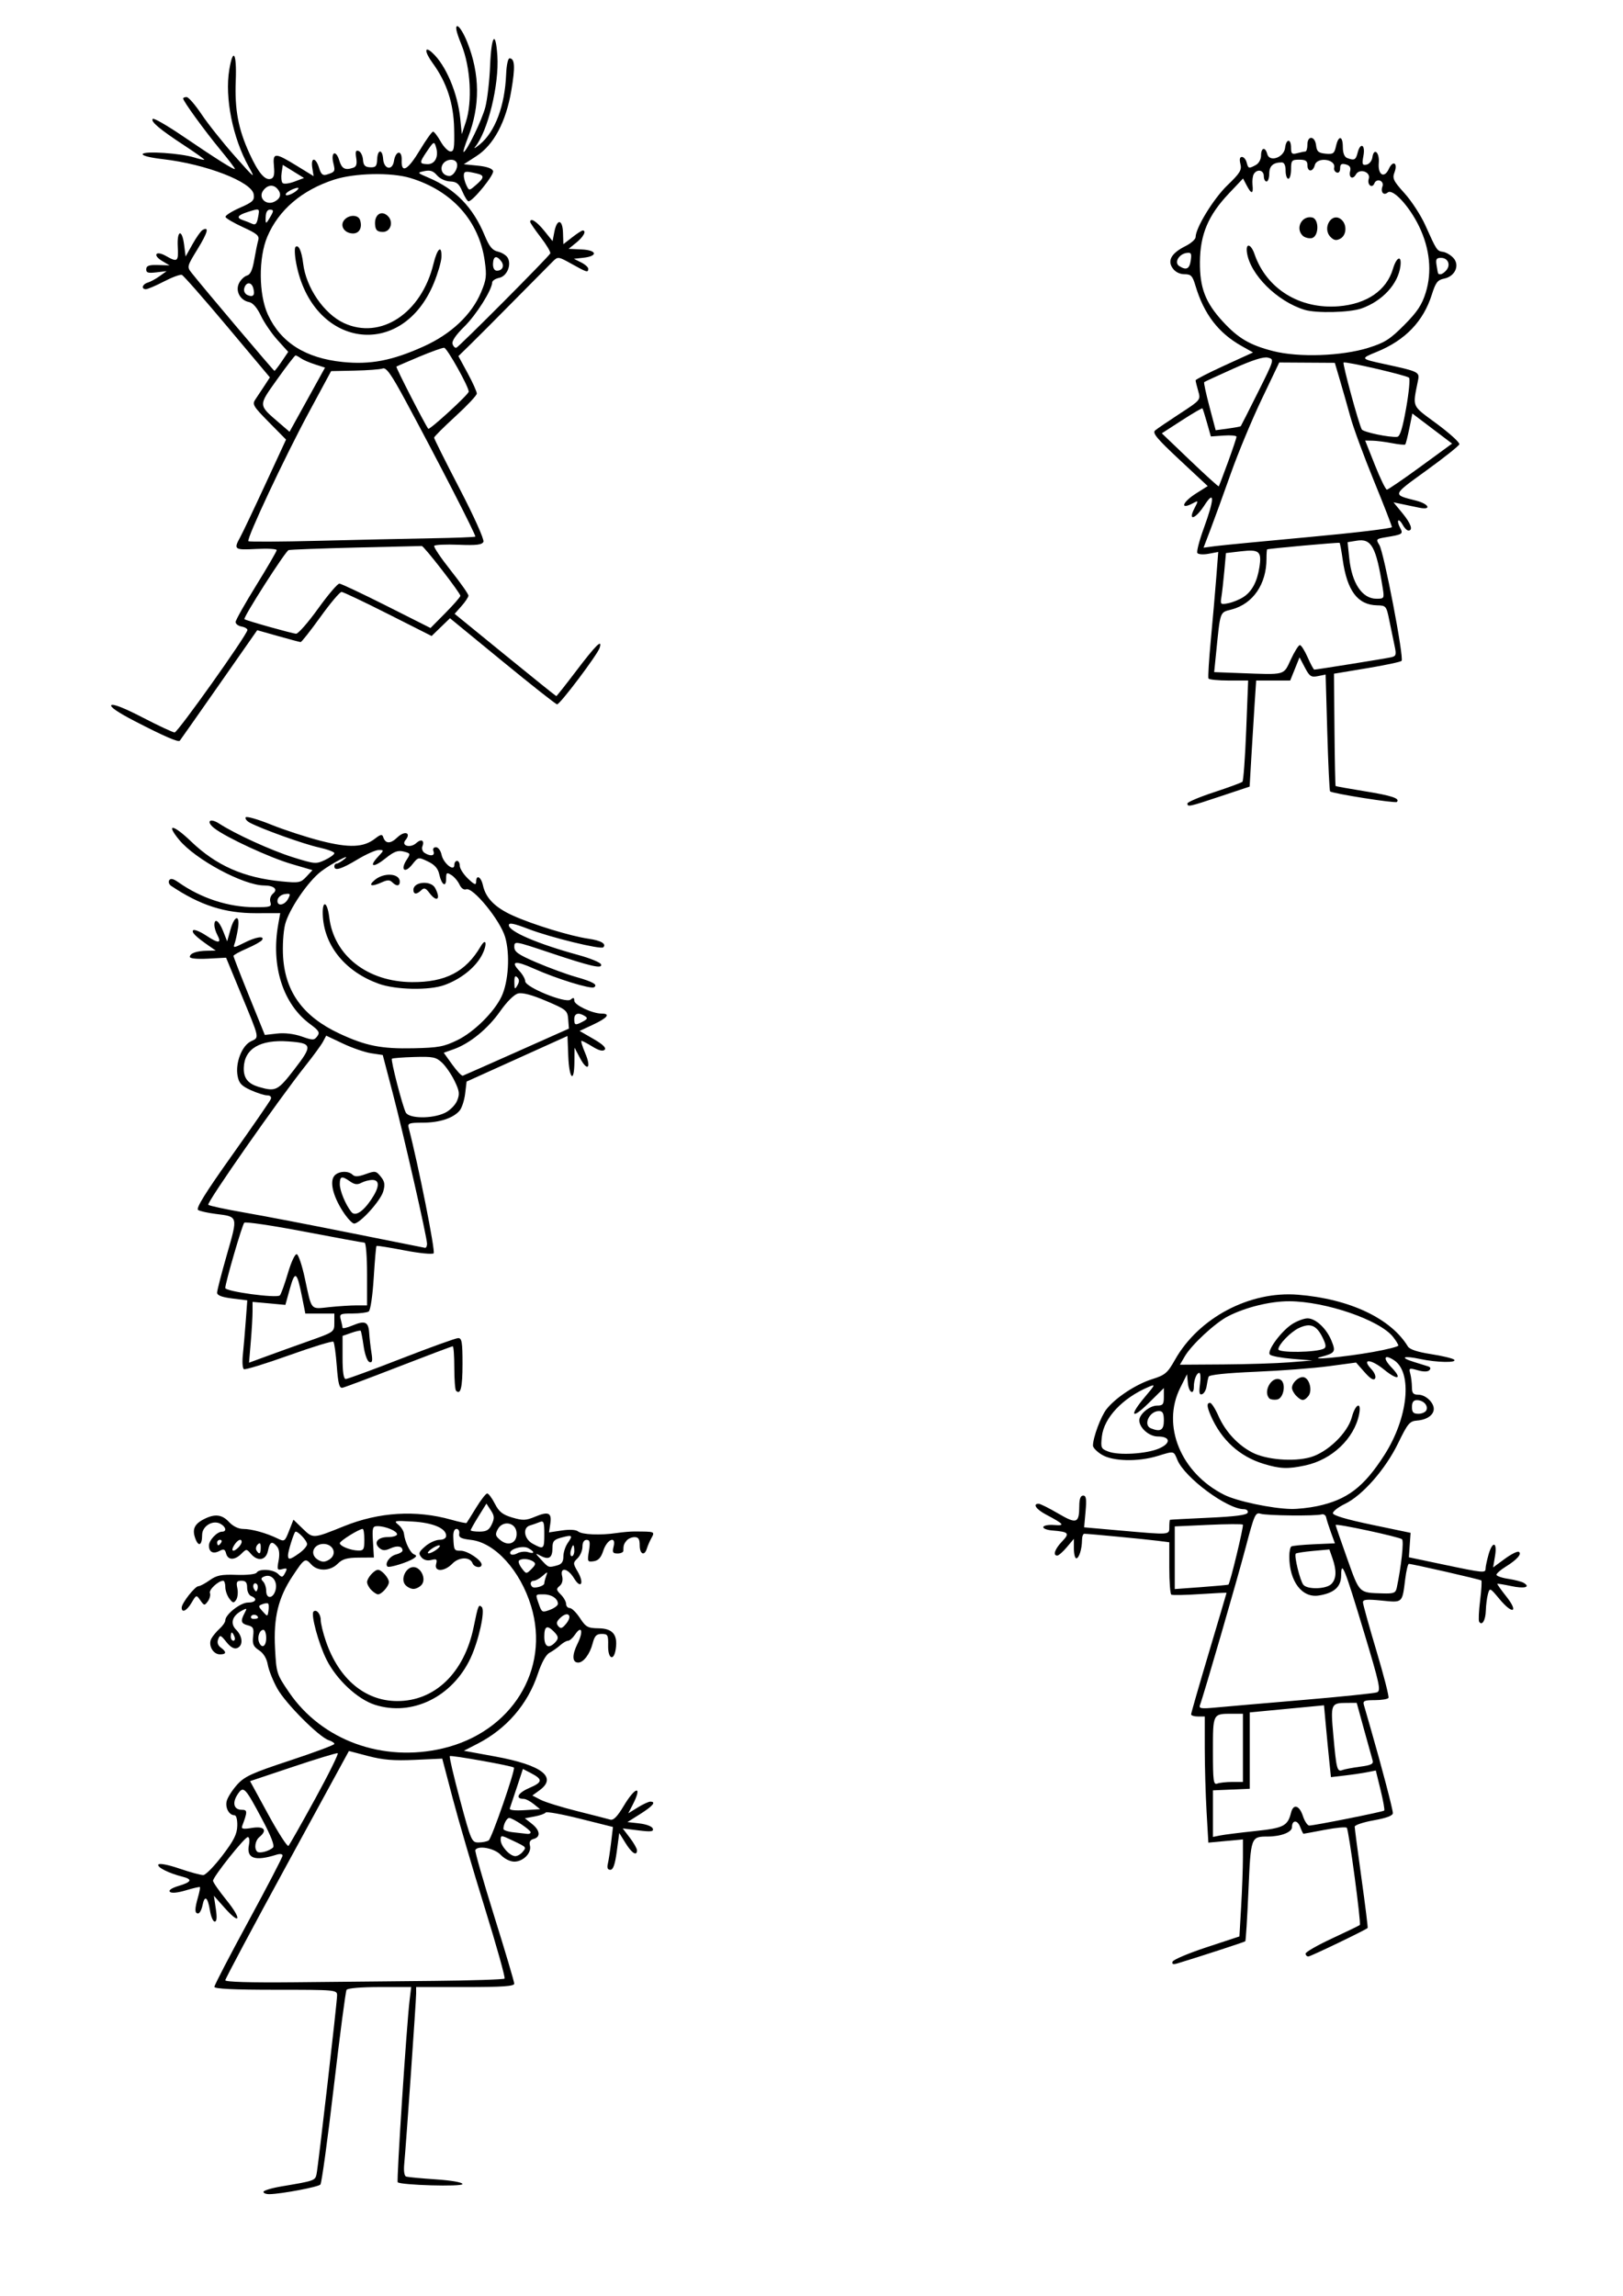 <?xml version="1.0" encoding="UTF-8" standalone="no"?>
<!-- Created with Inkscape (http://www.inkscape.org/) -->

<svg
   width="210mm"
   height="297mm"
   viewBox="0 0 210 297"
   version="1.1"
   id="svg5"
   sodipodi:docname="children.svg"
   inkscape:version="1.1.1 (c3084ef, 2021-09-22)"
   xmlns:inkscape="http://www.inkscape.org/namespaces/inkscape"
   xmlns:sodipodi="http://sodipodi.sourceforge.net/DTD/sodipodi-0.dtd"
   xmlns="http://www.w3.org/2000/svg"
   xmlns:svg="http://www.w3.org/2000/svg">
  <sodipodi:namedview
     id="namedview7"
     pagecolor="#505050"
     bordercolor="#eeeeee"
     borderopacity="1"
     inkscape:pageshadow="0"
     inkscape:pageopacity="0"
     inkscape:pagecheckerboard="0"
     inkscape:document-units="mm"
     showgrid="false"
     inkscape:zoom="0.47123162"
     inkscape:cx="531.58572"
     inkscape:cy="615.40862"
     inkscape:window-width="1512"
     inkscape:window-height="840"
     inkscape:window-x="0"
     inkscape:window-y="38"
     inkscape:window-maximized="1"
     inkscape:current-layer="layer1" />
  <defs
     id="defs2" />
  <g
     inkscape:label="Layer 1"
     inkscape:groupmode="layer"
     id="layer1">
    <path
       style="fill:#000000;stroke-width:0.5;stroke-miterlimit:4;stroke-dasharray:none"
       d="m 151.721,253.771 c 0.085,-0.254 2.065,-1.092 4.401,-1.862 l 4.247,-1.4 0.225,-3.908 c 0.124,-2.149 0.226,-4.973 0.227,-6.276 l 0.002,-2.368 -2.237,0.209 -2.237,0.209 -0.231,-4.014 c -0.127,-2.208 -0.232,-5.88 -0.233,-8.16 l -0.002,-4.145 h -0.882 c -0.485,0 -0.882,-0.126 -0.882,-0.279 0,-0.153 1.032,-3.74 2.293,-7.971 1.261,-4.231 2.293,-7.718 2.293,-7.75 0,-0.032 -1.548,0.044 -3.44,0.169 -1.892,0.125 -3.559,0.157 -3.704,0.07 -0.146,-0.086 -0.265,-1.646 -0.265,-3.466 v -3.309 l -1.499,-0.194 c -1.521,-0.196 -8.963,-0.908 -9.498,-0.908 -0.16,0 -0.294,0.357 -0.296,0.794 -0.007,1.168 -0.385,2.381 -0.742,2.381 -0.171,0 -0.312,-0.568 -0.312,-1.262 v -1.262 l -0.913,1.085 c -0.502,0.597 -1.058,1.085 -1.235,1.085 -0.606,0 -0.321,-0.844 0.617,-1.822 1.036,-1.081 0.885,-1.248 -1.291,-1.427 -0.679,-0.056 -1.189,-0.261 -1.134,-0.455 0.056,-0.194 0.691,-0.306 1.411,-0.248 1.46,0.116 1.272,-0.122 -1.071,-1.36 -1.263,-0.668 -1.753,-1.39 -0.941,-1.39 0.21,0 1.346,0.565 2.524,1.256 2.398,1.405 2.724,1.287 2.733,-0.991 0.004,-0.899 0.164,-1.323 0.501,-1.323 0.39,0 0.456,0.437 0.31,2.053 l -0.186,2.053 4.718,0.417 c 6.469,0.572 6.305,0.584 6.305,-0.466 0,-0.485 0.04,-0.901 0.088,-0.925 0.049,-0.024 2.298,-0.143 4.999,-0.265 3.451,-0.156 4.954,-0.353 5.056,-0.663 0.081,-0.245 -0.142,-0.443 -0.501,-0.444 -2.161,-0.011 -7.642,-4.071 -8.592,-6.364 -0.501,-1.209 -0.374,-1.185 -2.606,-0.508 -2.518,0.764 -5.765,0.684 -7.176,-0.176 -0.631,-0.384 -1.147,-0.914 -1.147,-1.177 0,-1.037 1.019,-3.781 1.749,-4.709 1.172,-1.49 3.811,-3.227 5.905,-3.887 1.688,-0.532 1.987,-0.786 2.961,-2.512 3.064,-5.429 9.659,-8.918 15.907,-8.414 6.665,0.537 12.018,3.056 14.224,6.694 0.233,0.384 1.252,0.721 2.999,0.992 1.455,0.226 2.797,0.547 2.981,0.713 0.476,0.431 -2.241,0.379 -4.399,-0.084 -2.16,-0.463 -2.71,-0.206 -0.81,0.379 0.741,0.228 1.572,0.487 1.847,0.576 0.319,0.103 0.377,0.284 0.162,0.499 -0.214,0.214 -0.765,0.215 -1.508,0.002 -1.101,-0.316 -1.157,-0.289 -0.961,0.444 0.115,0.429 0.211,1.216 0.214,1.75 0.004,0.781 0.166,0.97 0.832,0.97 0.918,0 1.995,0.992 1.995,1.837 0,0.785 -0.884,1.407 -2.14,1.505 -0.986,0.078 -1.217,0.352 -2.478,2.944 -1.635,3.36 -4.59,6.732 -6.863,7.833 -0.864,0.418 -1.571,0.962 -1.571,1.207 0,0.29 1.759,0.814 5.027,1.496 l 5.027,1.05 -0.111,1.581 -0.111,1.581 4.52,0.95 c 5.161,1.084 5.402,1.107 5.404,0.506 0.001,-0.243 0.167,-1.036 0.369,-1.764 0.511,-1.841 1.17,-1.726 0.853,0.149 l -0.249,1.472 1.506,-1.107 c 0.828,-0.609 1.648,-1.019 1.822,-0.911 0.427,0.264 -0.244,1.023 -1.697,1.921 -0.657,0.406 -1.195,0.875 -1.195,1.041 0,0.166 0.688,0.406 1.529,0.532 0.841,0.126 1.749,0.365 2.018,0.532 0.904,0.558 0.045,0.764 -1.666,0.399 -0.933,-0.199 -1.73,-0.328 -1.771,-0.287 -0.041,0.041 0.484,0.78 1.166,1.643 1.64,2.072 0.822,2.385 -0.879,0.337 -1.235,-1.487 -1.266,-1.501 -1.5,-0.664 -0.131,0.469 -0.254,1.44 -0.274,2.156 -0.034,1.251 -0.501,2.017 -0.868,1.424 -0.097,-0.156 -0.039,-1.387 0.128,-2.734 0.167,-1.347 0.237,-2.517 0.156,-2.598 -0.131,-0.131 -8.81,-2.116 -9.376,-2.144 -0.123,-0.006 -0.336,0.887 -0.473,1.984 -0.39,3.121 -0.299,3.039 -3.057,2.762 -1.92,-0.193 -2.418,-0.144 -2.409,0.234 0.006,0.262 0.791,3.085 1.745,6.273 0.954,3.188 1.655,5.926 1.556,6.085 -0.098,0.159 -0.895,0.289 -1.769,0.289 -1.347,0 -1.563,0.095 -1.413,0.617 0.098,0.34 0.498,1.729 0.889,3.087 1.411,4.896 2.862,10.429 2.862,10.91 0,0.331 -0.806,0.635 -2.469,0.933 -1.358,0.243 -2.469,0.614 -2.469,0.826 1.3e-4,0.211 0.397,3.229 0.882,6.705 0.485,3.476 0.842,6.355 0.793,6.398 -0.348,0.304 -7.382,3.686 -7.667,3.686 -0.198,0 -0.359,-0.168 -0.359,-0.373 0,-0.205 1.548,-1.092 3.44,-1.97 1.892,-0.878 3.5,-1.657 3.574,-1.731 0.193,-0.193 -1.427,-12.281 -1.685,-12.573 -0.118,-0.133 -1.405,-0.015 -2.86,0.264 -1.455,0.279 -2.689,0.507 -2.743,0.507 -0.053,2.3e-4 -0.251,-0.406 -0.44,-0.903 -0.35,-0.92 -1.05,-0.887 -1.05,0.051 0,0.652 -1.418,1.204 -3.11,1.211 -2.222,0.009 -2.216,-0.007 -2.524,7.019 -0.154,3.529 -0.339,6.469 -0.41,6.535 -0.109,0.1 -5.984,2.014 -8.726,2.843 -0.609,0.184 -0.794,0.128 -0.682,-0.209 z M 162.41,236.876 c 3.687,-0.387 4.205,-0.653 4.64,-2.385 0.297,-1.183 1.072,-0.96 1.534,0.441 0.224,0.679 0.594,1.234 0.821,1.233 0.656,-0.002 9.541,-1.776 9.701,-1.937 0.08,-0.08 -0.133,-1.279 -0.473,-2.666 l -0.618,-2.521 -1.081,0.216 c -0.595,0.119 -1.901,0.313 -2.902,0.43 l -1.82,0.214 -0.215,-2.071 c -0.119,-1.139 -0.321,-3.23 -0.45,-4.645 l -0.235,-2.574 -2.334,0.222 c -1.284,0.122 -3.445,0.328 -4.803,0.458 l -2.469,0.236 v 4.939 4.939 l -2.381,0.104 -2.381,0.104 v 3.011 3.011 l 0.97,-0.194 c 0.534,-0.107 2.558,-0.36 4.498,-0.564 z m -2.97,-6.354 h 1.382 v -4.41 -4.41 h -1.382 c -2.533,0 -2.498,-0.066 -2.498,4.838 0,3.876 0.068,4.384 0.558,4.196 0.307,-0.118 1.18,-0.214 1.94,-0.214 z m 16.556,-1.974 c 1.413,-0.187 1.742,-0.353 1.607,-0.806 -0.094,-0.314 -0.595,-2.119 -1.114,-4.01 l -0.944,-3.44 -1.276,0.005 c -2.075,0.009 -2.116,0.108 -1.745,4.228 0.393,4.37 0.486,4.723 1.173,4.459 0.287,-0.11 1.322,-0.306 2.299,-0.436 z m -7.413,-8.629 c 4.948,-0.42 9.263,-0.865 9.589,-0.989 0.527,-0.201 0.338,-1.071 -1.68,-7.762 -2.523,-8.364 -2.943,-9.409 -2.959,-7.377 -0.012,1.495 -0.889,2.29 -2.884,2.614 -2.176,0.353 -3.822,-1.821 -3.828,-5.054 -10e-4,-0.619 0.12,-1.201 0.269,-1.293 0.149,-0.092 1.477,-0.22 2.952,-0.285 l 2.681,-0.118 -0.513,-1.411 c -0.282,-0.776 -0.56,-1.649 -0.617,-1.94 -0.058,-0.291 -0.322,-0.467 -0.587,-0.391 -0.799,0.229 -7.131,0.16 -7.904,-0.086 -0.661,-0.211 -0.814,0.133 -1.901,4.269 -1.094,4.164 -5.475,19.278 -5.937,20.482 -0.172,0.449 0.139,0.497 2.061,0.317 1.245,-0.117 6.312,-0.555 11.259,-0.975 z m 12.148,-14.533 c 0.582,-2.763 0.935,-6.017 0.677,-6.257 -0.33,-0.308 -8.592,-2.083 -8.592,-1.846 0,0.08 0.671,2.029 1.491,4.331 1.623,4.557 1.493,4.429 4.588,4.518 1.465,0.042 1.689,-0.049 1.836,-0.746 z m -21.783,-0.39 c 0.23,-0.23 2.009,-7.617 1.868,-7.758 -0.094,-0.094 -2.116,-0.082 -4.493,0.028 l -4.321,0.199 v 4.053 4.053 l 3.438,-0.252 c 1.891,-0.139 3.47,-0.284 3.508,-0.323 z m 13.313,-0.076 c 0.656,-0.656 0.705,-1.73 0.152,-3.318 l -0.403,-1.155 -2.095,0.19 c -1.152,0.104 -2.167,0.262 -2.255,0.35 -0.244,0.244 0.553,3.514 0.983,4.032 0.529,0.637 2.948,0.571 3.618,-0.099 z m -1.844,-10.073 c 3.9,-0.827 6.048,-2.462 8.718,-6.633 3.07,-4.795 3.664,-10.658 1.24,-12.246 -1.291,-0.846 -1.49,-0.282 -0.328,0.931 1.463,1.527 0.803,1.719 -0.961,0.281 -1.703,-1.388 -2.956,-1.458 -1.673,-0.093 0.441,0.469 0.656,0.999 0.506,1.243 -0.181,0.292 -0.606,0.036 -1.36,-0.819 l -1.097,-1.245 -3.528,0.474 c -1.94,0.261 -6.201,0.586 -9.468,0.722 -3.785,0.158 -5.992,0.389 -6.081,0.636 -0.077,0.213 -0.197,0.776 -0.265,1.251 -0.069,0.475 -0.332,0.933 -0.586,1.017 -0.35,0.117 -0.414,-0.198 -0.266,-1.304 0.108,-0.802 0.069,-1.458 -0.086,-1.458 -0.353,0 -0.71,0.902 -0.71,1.793 0,1.146 -0.654,0.747 -0.771,-0.47 l -0.111,-1.147 -0.882,1.764 c -2.444,4.889 0.089,11.034 5.706,13.84 1.653,0.825 6.143,1.774 8.652,1.827 0.815,0.017 2.323,-0.147 3.351,-0.365 z m -6.938,-5.482 c -3.106,-0.953 -5.453,-3.095 -6.814,-6.221 -0.517,-1.187 -0.544,-1.659 -0.093,-1.659 0.185,0 0.669,0.754 1.076,1.676 0.898,2.033 2.518,3.784 4.398,4.752 1.804,0.929 5.318,1.216 7.481,0.61 2.231,-0.625 4.842,-3.138 5.387,-5.186 0.469,-1.762 1.284,-2.088 0.941,-0.377 -0.629,3.143 -3.506,5.874 -6.971,6.617 -2.258,0.484 -3.263,0.445 -5.404,-0.212 z m 0.767,-8.453 c -0.857,-0.857 0.259,-2.888 1.355,-2.467 0.862,0.331 0.545,2.481 -0.385,2.614 -0.396,0.057 -0.833,-0.009 -0.97,-0.147 z m 3.479,-0.334 c -0.305,-0.305 -0.554,-0.77 -0.554,-1.033 0,-0.726 1.011,-1.583 1.601,-1.357 0.722,0.277 1.04,1.783 0.512,2.42 -0.553,0.666 -0.868,0.66 -1.558,-0.03 z m -17.756,6.808 c 1.574,-0.681 1.487,-1.55 -0.155,-1.55 -1.125,0 -2.399,-1.114 -2.399,-2.097 0,-0.792 1.338,-1.901 2.293,-1.901 0.758,0 0.882,-0.16 0.882,-1.134 v -1.134 l -1.94,1.916 c -2.259,2.231 -2.6,1.709 -0.505,-0.774 1.377,-1.633 1.395,-1.685 0.441,-1.276 -3.347,1.432 -5.742,3.977 -6.014,6.391 -0.166,1.472 -0.113,1.595 0.834,1.957 1.364,0.521 4.941,0.305 6.564,-0.397 z m 0.621,-3.608 c 0,-0.954 -0.144,-1.235 -0.635,-1.235 -1.237,0 -2.082,1.816 -1.041,2.236 1.236,0.499 1.676,0.236 1.676,-1.001 z m 33.978,-1.368 c 0.235,-0.614 -0.409,-1.278 -1.24,-1.278 -0.442,0 -0.635,0.268 -0.635,0.882 0,0.695 0.179,0.882 0.844,0.882 0.464,0 0.928,-0.219 1.031,-0.486 z m -17.75,-6.17 2.999,-0.236 -2.583,-0.213 c -1.421,-0.117 -2.734,-0.363 -2.918,-0.548 -0.457,-0.457 1.507,-3.117 2.954,-3.999 0.625,-0.381 1.484,-0.693 1.91,-0.694 1.05,-0.002 2.453,1.307 3.098,2.89 0.588,1.442 0.482,1.603 -1.372,2.098 -1.787,0.476 3.098,0.014 6.76,-0.64 1.795,-0.321 3.263,-0.694 3.263,-0.831 0,-0.136 -0.307,-0.639 -0.683,-1.116 -1.721,-2.188 -8.733,-4.597 -13.428,-4.613 -2.446,-0.009 -5.622,0.767 -7.901,1.93 -1.67,0.852 -4.725,3.678 -5.613,5.192 l -0.637,1.087 5.576,-0.035 c 3.067,-0.019 6.926,-0.141 8.575,-0.271 z m 4.478,-1.772 c 0.316,-0.166 0.281,-0.511 -0.14,-1.379 -0.805,-1.663 -1.608,-1.991 -3.115,-1.276 -1.06,0.503 -2.635,2.14 -2.635,2.738 0,0.491 4.927,0.421 5.89,-0.083 z"
       id="path3991"
       sodipodi:nodetypes="cscsccccsccssssssscssssscssssssssscsscssssssssssssssssssssscscssssssscccscsscssssssssssssssscsscssssssssscssssssssscsssccssscsscsscsscsscccccccssscccsssscssccssccssssscsscsssssssssssssssssscccssssscssssssssssssscssssssssscssssssssssssssscsscssssssssssscsssssssssssssssccssscssssscssccscssssss" />
    <path
       d="m 153.64,103.942 c 0,-0.178 1.548,-0.833 3.44,-1.455 1.892,-0.622 3.546,-1.231 3.676,-1.352 0.13,-0.121 0.351,-3.118 0.49,-6.659 l 0.253,-6.438 h -2.497 c -1.374,0 -2.561,-0.119 -2.638,-0.265 -0.077,-0.146 0.061,-2.408 0.308,-5.027 0.247,-2.619 0.563,-6.243 0.703,-8.052 l 0.254,-3.289 -1.248,0.234 c -0.691,0.13 -1.341,0.083 -1.457,-0.104 -0.115,-0.186 0.264,-1.634 0.842,-3.217 1.378,-3.775 1.409,-5.02 0.075,-2.949 -1.152,1.787 -2.184,2.119 -1.305,0.42 0.543,-1.05 0.539,-1.071 -0.144,-0.706 -1.772,0.948 -1.451,-0.1 0.386,-1.26 l 1.489,-0.94 -3.643,-3.4 c -2.962,-2.764 -3.552,-3.476 -3.154,-3.806 0.269,-0.224 1.707,-1.201 3.194,-2.172 2.703,-1.765 2.704,-1.765 2.37,-2.929 -0.184,-0.64 -0.334,-1.258 -0.334,-1.373 0,-0.115 1.672,-0.974 3.715,-1.909 l 3.715,-1.699 -1.51,-0.852 c -2.986,-1.686 -4.842,-4.116 -5.935,-7.771 -0.388,-1.298 -0.58,-1.499 -1.431,-1.499 -0.613,0 -1.187,-0.292 -1.527,-0.777 -0.705,-1.007 -0.151,-1.955 1.679,-2.868 0.712,-0.356 1.295,-0.876 1.295,-1.157 0,-1.193 2.328,-4.988 4.111,-6.701 1.633,-1.569 1.881,-1.975 1.686,-2.754 -0.151,-0.603 -0.085,-0.913 0.195,-0.913 0.233,0 0.507,0.318 0.609,0.706 0.213,0.815 0.268,0.83 1.184,0.34 0.391,-0.209 0.682,-0.736 0.682,-1.235 0,-1.034 0.548,-1.159 0.802,-0.184 0.287,1.098 2.161,0.451 2.308,-0.797 0.144,-1.218 0.77,-1.237 0.77,-0.024 0,0.785 0.119,0.891 0.794,0.71 0.437,-0.117 0.913,-0.215 1.058,-0.218 0.146,-0.003 0.265,-0.402 0.265,-0.887 0,-1.224 0.981,-1.147 1.123,0.088 0.092,0.802 0.305,0.989 1.226,1.078 0.99,0.096 1.141,-0.012 1.351,-0.97 0.318,-1.448 0.886,-1.372 0.886,0.119 0,0.766 0.201,1.274 0.558,1.411 0.921,0.353 1.119,0.255 1.351,-0.668 0.356,-1.42 1.029,-1.079 0.755,0.383 -0.206,1.097 -0.152,1.249 0.402,1.143 0.351,-0.067 0.691,-0.487 0.754,-0.932 0.188,-1.322 0.947,-0.67 0.828,0.711 -0.134,1.561 0.717,2.059 1.307,0.764 0.53,-1.162 1.189,-0.76 0.731,0.445 -0.303,0.797 -0.153,1.112 1.302,2.722 0.905,1.001 2.108,2.852 2.675,4.113 1.483,3.301 1.509,3.341 2.301,3.459 0.396,0.059 1.001,0.417 1.343,0.795 0.855,0.945 0.209,2.385 -1.196,2.666 -0.851,0.17 -1.1,0.492 -1.594,2.059 -1.097,3.481 -3.446,5.922 -7.142,7.424 -2.15,0.874 -2.137,0.892 1.093,1.591 4.305,0.931 4.474,1.012 4.269,2.046 -0.721,3.647 -0.916,3.193 2.427,5.667 1.67,1.236 2.979,2.427 2.909,2.646 -0.07,0.219 -1.99,1.745 -4.267,3.392 -4.465,3.229 -4.424,3.113 -1.368,3.886 1.714,0.433 2.114,1.274 0.441,0.925 -0.582,-0.121 -1.568,-0.326 -2.191,-0.456 l -1.133,-0.235 1.133,1.374 c 1.126,1.367 1.442,2.272 0.792,2.272 -0.187,0 -0.518,-0.331 -0.734,-0.736 -0.217,-0.405 -0.473,-0.656 -0.57,-0.559 -0.097,0.097 0.002,0.51 0.22,0.917 0.444,0.83 0.369,0.881 -1.837,1.248 -1.259,0.209 -1.298,0.256 -0.836,0.998 0.592,0.949 3.22,14.648 2.877,14.995 -0.135,0.136 -2.158,0.565 -4.497,0.953 l -4.252,0.706 0.065,7.222 c 0.036,3.972 0.102,7.26 0.148,7.305 0.046,0.046 1.744,0.351 3.773,0.679 3.493,0.564 4.601,0.934 4.15,1.385 -0.2,0.2 -8.362,-1.092 -8.638,-1.368 -0.081,-0.081 -0.245,-3.515 -0.363,-7.63 l -0.215,-7.482 -0.999,0.2 c -0.877,0.175 -1.082,0.04 -1.688,-1.114 l -0.689,-1.313 -0.603,1.499 -0.603,1.499 h -2.202 -2.202 l -0.205,3.087 c -0.113,1.698 -0.303,4.785 -0.423,6.861 l -0.218,3.774 -3.76,1.253 c -4.099,1.366 -4.288,1.407 -4.288,0.929 z m 13.385,-18.638 c 0.474,-1.019 0.999,-1.852 1.166,-1.852 0.168,0 0.621,0.714 1.007,1.587 0.386,0.873 0.771,1.587 0.854,1.587 0.29,0 9.167,-1.423 9.92,-1.591 0.676,-0.15 0.726,-0.309 0.472,-1.494 -0.157,-0.729 -0.461,-2.199 -0.676,-3.266 -0.38,-1.884 -0.426,-1.941 -1.584,-1.965 -2.512,-0.053 -3.882,-1.871 -4.453,-5.913 -0.161,-1.141 -0.343,-2.118 -0.403,-2.172 -0.089,-0.079 -9.069,0.73 -9.37,0.844 -0.049,0.018 -0.088,0.569 -0.088,1.224 0,3.267 -1.733,5.804 -4.465,6.539 -1.626,0.437 -1.487,0.042 -2.082,5.927 l -0.221,2.191 3.296,0.125 c 6.026,0.228 5.65,0.329 6.627,-1.773 z m -6.136,-8.069 c 1.099,-0.72 1.768,-1.965 2.062,-3.837 0.324,-2.062 -0.008,-2.356 -2.347,-2.081 l -1.978,0.232 -0.212,2.335 c -0.117,1.284 -0.286,2.792 -0.376,3.35 -0.155,0.962 -0.11,1.003 0.893,0.803 0.581,-0.116 1.462,-0.477 1.958,-0.802 z m 18.015,-1.2 c -0.848,-5.302 -1.451,-6.398 -3.348,-6.09 l -1.192,0.194 0.218,2.086 c 0.338,3.236 1.675,5.229 3.507,5.229 1.019,0 1.037,-0.031 0.815,-1.419 z m -9.476,-6.564 c 5.869,-0.539 10.672,-1.113 10.672,-1.277 0,-0.164 -1.052,-2.87 -2.338,-6.014 -1.286,-3.144 -2.644,-6.828 -3.017,-8.186 -0.374,-1.358 -0.984,-3.501 -1.356,-4.763 l -0.677,-2.293 -3.595,-0.022 -3.595,-0.022 -2.285,4.785 c -1.257,2.632 -3.044,6.928 -3.972,9.547 -0.928,2.619 -2.103,5.857 -2.612,7.194 l -0.926,2.431 1.515,-0.201 c 0.833,-0.11 6.317,-0.641 12.187,-1.18 z m 14.378,-9.106 4.079,-2.978 -2.57,-1.946 -2.57,-1.946 -0.394,1.937 c -0.217,1.066 -0.455,1.998 -0.529,2.071 -0.074,0.073 -0.849,-0.004 -1.722,-0.173 -0.873,-0.169 -2.009,-0.314 -2.525,-0.322 l -0.937,-0.015 1.264,3.175 c 0.695,1.746 1.39,3.175 1.545,3.175 0.154,0 2.116,-1.34 4.36,-2.978 z m -24.919,-0.576 c 0.607,-1.663 1.104,-3.145 1.104,-3.292 0,-0.147 -0.746,-0.215 -1.659,-0.151 l -1.659,0.117 -0.498,-1.764 c -0.274,-0.97 -0.541,-1.812 -0.594,-1.871 -0.053,-0.059 -1.257,0.644 -2.675,1.561 l -2.578,1.668 3.64,3.481 c 2.002,1.915 3.679,3.435 3.727,3.378 0.048,-0.057 0.584,-1.464 1.191,-3.128 z m 23.055,-7.003 c 0.357,-2.021 0.525,-3.787 0.373,-3.924 -0.353,-0.32 -8.277,-2.154 -8.47,-1.96 -0.16,0.16 1.995,8.065 2.358,8.654 0.22,0.357 3.58,1.059 4.582,0.957 0.36,-0.036 0.698,-1.126 1.157,-3.727 z m -21.401,2.352 c 0.042,-0.048 1.04,-2.016 2.218,-4.374 2.134,-4.271 2.139,-4.288 1.303,-4.498 -0.574,-0.144 -1.99,0.306 -4.483,1.426 -2.004,0.9 -3.701,1.684 -3.771,1.743 -0.07,0.059 0.237,1.483 0.681,3.165 l 0.808,3.058 1.584,-0.217 c 0.871,-0.119 1.618,-0.256 1.66,-0.304 z m 16.54,-10.153 c 2.081,-0.649 2.773,-1.089 4.606,-2.933 1.698,-1.709 2.291,-2.602 2.789,-4.202 0.831,-2.672 0.531,-5.676 -0.853,-8.551 -1.262,-2.622 -3.408,-4.943 -4.065,-4.398 -0.542,0.45 -0.962,-0.06 -0.672,-0.816 0.109,-0.284 -0.036,-0.605 -0.322,-0.715 -0.286,-0.11 -0.612,0.038 -0.723,0.33 -0.288,0.751 -0.985,0.208 -0.737,-0.575 0.283,-0.89 -1.197,-1.39 -1.661,-0.561 -0.416,0.743 -0.971,0.41 -0.747,-0.448 0.118,-0.452 -0.057,-0.716 -0.562,-0.849 -0.562,-0.147 -0.734,-0.027 -0.734,0.51 0,0.413 -0.182,0.635 -0.441,0.54 -0.243,-0.089 -0.393,-0.365 -0.334,-0.614 0.264,-1.119 -2.21,-1.456 -2.502,-0.341 -0.239,0.915 -0.956,0.915 -0.956,0 0,-0.549 -0.235,-0.706 -1.058,-0.706 -0.974,0 -1.058,0.098 -1.058,1.235 0,0.679 -0.159,1.235 -0.353,1.235 -0.194,0 -0.353,-0.476 -0.353,-1.058 0,-0.678 -0.18,-1.058 -0.5,-1.058 -1.106,0 -1.616,0.458 -1.616,1.449 0,0.561 -0.159,1.021 -0.353,1.021 -0.194,0 -0.353,-0.318 -0.353,-0.706 0,-0.78 -0.861,-0.957 -1.289,-0.265 -0.15,0.242 -0.227,0.877 -0.171,1.411 0.127,1.213 -0.142,1.238 -0.753,0.07 l -0.472,-0.9 -1.852,1.958 c -2.655,2.808 -3.698,5.279 -3.727,8.833 -0.027,3.367 0.705,5.267 2.983,7.739 1.978,2.146 3.487,3.029 6.485,3.796 3.317,0.849 8.878,0.656 12.357,-0.429 z m -8.272,-4.903 c -3.579,-1.089 -7.101,-4.606 -7.472,-7.462 -0.161,-1.241 0.53,-1.071 0.981,0.242 1.544,4.492 5.847,7.162 10.887,6.758 3.643,-0.292 6.207,-2.056 7.027,-4.835 0.464,-1.572 1.156,-1.835 0.971,-0.37 -0.292,2.316 -2.326,4.53 -5.043,5.488 -1.512,0.534 -5.841,0.639 -7.353,0.179 z m 3.359,-9.416 c -1.149,-1.149 0.148,-3.292 1.376,-2.273 0.77,0.639 0.701,2.04 -0.122,2.481 -0.517,0.277 -0.819,0.227 -1.253,-0.208 z m -3.626,-0.189 c -0.959,-0.959 -0.104,-2.604 1.222,-2.349 0.964,0.186 0.897,2.544 -0.075,2.684 -0.39,0.056 -0.906,-0.095 -1.147,-0.335 z m 18.609,4.471 c 0.586,-0.707 0.196,-1.592 -0.703,-1.592 -0.598,0 -0.7,0.173 -0.569,0.97 0.202,1.228 0.165,1.147 0.527,1.147 0.17,0 0.506,-0.236 0.745,-0.525 z m -33.08,-1.256 c 0.134,-0.914 0.053,-1.059 -0.541,-0.97 -1.012,0.152 -1.631,1.261 -0.948,1.697 0.915,0.584 1.326,0.383 1.489,-0.727 z"
       style="fill:#000000;fill-opacity:1;stroke-width:1;stroke-miterlimit:4;stroke-dasharray:none"
       id="path4969" />
    <path
       d="m 59.008,179.917 c -0.124,-0.124 -0.226,-1.469 -0.226,-2.989 0,-1.52 -0.091,-2.763 -0.203,-2.763 -0.112,0 -3.247,1.182 -6.967,2.626 -3.72,1.444 -7.001,2.674 -7.29,2.734 -0.418,0.086 -0.57,-0.487 -0.746,-2.813 -0.122,-1.607 -0.319,-3.02 -0.439,-3.14 -0.12,-0.12 -2.706,0.673 -5.747,1.762 -3.041,1.089 -5.667,1.895 -5.835,1.791 -0.169,-0.104 -0.229,-0.932 -0.133,-1.839 0.095,-0.907 0.264,-2.868 0.374,-4.357 l 0.2,-2.707 -1.953,-0.244 c -1.344,-0.168 -1.953,-0.401 -1.953,-0.749 0,-0.278 0.573,-2.502 1.273,-4.942 1.437,-5.011 1.473,-4.882 -1.48,-5.251 -0.991,-0.124 -2.002,-0.349 -2.248,-0.502 -0.321,-0.199 0.917,-2.196 4.389,-7.079 2.66,-3.742 4.918,-7.015 5.017,-7.274 0.11,-0.288 -0.074,-0.474 -0.474,-0.479 -0.36,-0.004 -1.32,-0.31 -2.133,-0.679 -1.198,-0.544 -1.519,-0.894 -1.693,-1.844 -0.306,-1.67 0.549,-3.89 1.719,-4.463 1.118,-0.548 1.199,-0.165 -1.323,-6.266 l -1.883,-4.556 -2.345,0.124 c -1.404,0.074 -2.345,-0.016 -2.345,-0.227 0,-0.467 0.863,-0.775 2.234,-0.798 l 1.118,-0.018 -0.863,-0.599 c -1.711,-1.187 -2.308,-1.777 -2.055,-2.031 0.142,-0.142 0.91,0.174 1.708,0.702 1.577,1.044 2.009,1.014 1.415,-0.098 -0.21,-0.392 -0.381,-0.961 -0.381,-1.265 0,-0.99 0.598,-0.583 1.132,0.771 l 0.522,1.323 0.421,-1.499 c 0.541,-1.927 1.273,-2.017 0.969,-0.119 -0.121,0.759 -0.323,1.647 -0.448,1.973 -0.197,0.515 -0.036,0.495 1.22,-0.146 1.53,-0.78 2.722,-0.976 2.358,-0.387 -0.12,0.193 -1.002,0.689 -1.961,1.102 -0.959,0.413 -1.744,0.845 -1.744,0.961 0,0.116 0.913,2.464 2.028,5.218 l 2.028,5.007 1.587,-0.18 c 0.983,-0.111 2.192,0.032 3.175,0.377 1.46,0.512 1.622,0.511 2.021,-0.023 0.368,-0.493 0.232,-0.728 -0.915,-1.572 -3.513,-2.584 -5.09,-7.497 -4.135,-12.889 l 0.26,-1.471 -3.113,0.008 c -4.058,0.01 -7.231,-1.011 -11.008,-3.54 -0.267,-0.179 -0.375,-0.505 -0.24,-0.724 0.172,-0.279 0.531,-0.198 1.192,0.267 2.929,2.063 6.465,3.217 9.877,3.223 2.013,0.004 2.208,-0.059 2.021,-0.652 -0.122,-0.383 0.022,-0.847 0.346,-1.115 0.665,-0.552 0.123,-1.037 -1.166,-1.046 -2.68,-0.018 -8.883,-3.353 -10.989,-5.909 -1.77,-2.148 -0.786,-2.024 1.521,0.191 3.273,3.143 6.832,4.715 11.761,5.195 2.224,0.217 2.449,0.173 3.183,-0.613 l 0.79,-0.847 -2.73,-0.8 c -2.823,-0.827 -8.418,-3.417 -9.957,-4.609 -1.148,-0.89 -0.611,-1.409 0.626,-0.606 2.069,1.344 6.747,3.477 9.541,4.352 2.811,0.879 2.994,0.895 4.145,0.346 0.663,-0.316 1.205,-0.71 1.205,-0.877 0,-0.166 -0.913,-0.503 -2.028,-0.749 -1.94,-0.427 -7.387,-2.38 -8.909,-3.195 -0.398,-0.213 -0.639,-0.525 -0.535,-0.694 0.104,-0.168 1.577,0.255 3.273,0.94 1.696,0.685 4.592,1.631 6.435,2.101 3.707,0.946 5.56,0.867 7.047,-0.301 0.664,-0.521 0.909,-0.574 1.023,-0.22 0.297,0.925 0.936,0.949 1.854,0.07 0.954,-0.914 1.837,-0.597 1.034,0.371 -0.593,0.714 0.638,1.058 1.381,0.386 0.673,-0.609 1.12,-0.381 0.815,0.415 -0.112,0.292 0.018,0.671 0.289,0.842 0.768,0.487 1.373,0.378 1.149,-0.207 -0.124,-0.324 -3e-5,-0.529 0.32,-0.529 0.288,0 0.612,0.437 0.722,0.97 0.226,1.105 1.653,2.249 1.653,1.326 0,-0.293 0.159,-0.532 0.353,-0.532 0.194,0 0.353,0.288 0.353,0.64 0,0.352 0.476,1.096 1.058,1.654 0.827,0.793 1.058,0.884 1.058,0.419 0,-0.99 0.634,-0.667 0.878,0.447 0.364,1.656 1.562,2.87 3.863,3.912 2.581,1.169 7.509,2.677 9.815,3.004 1.588,0.225 2.34,0.664 1.895,1.108 -0.316,0.316 -6.851,-1.282 -9.661,-2.362 -1.919,-0.738 -2.558,-0.863 -2.558,-0.501 0,0.817 3.743,2.424 8.977,3.853 1.542,0.421 2.87,0.967 2.952,1.213 0.208,0.625 -1.264,0.288 -6.725,-1.54 -4.434,-1.484 -4.498,-1.494 -4.498,-0.72 0,0.648 0.51,1.003 2.91,2.031 1.601,0.685 3.863,1.515 5.027,1.845 2.245,0.636 2.917,1.018 2.376,1.352 -0.429,0.265 -4.923,-1.129 -7.763,-2.407 -2.418,-1.089 -3.096,-0.99 -1.905,0.278 0.421,0.448 0.766,1.052 0.766,1.341 0,0.779 5.243,2.907 5.873,2.383 0.365,-0.302 0.477,-0.27 0.477,0.139 0,0.562 2.344,1.669 3.535,1.669 1.191,0 0.775,0.549 -1.074,1.415 l -1.772,0.83 1.799,1.038 c 1.201,0.693 1.681,1.156 1.445,1.392 -0.236,0.236 -0.757,0.104 -1.567,-0.397 -0.668,-0.413 -1.309,-0.75 -1.424,-0.75 -0.116,0 0.094,0.71 0.466,1.577 0.837,1.952 0.295,2.469 -0.671,0.64 l -0.704,-1.335 -0.016,1.852 c -0.024,2.827 -0.678,2.205 -0.794,-0.756 l -0.103,-2.608 -6.526,2.949 -6.526,2.949 -0.188,1.56 c -0.103,0.858 -0.421,1.841 -0.706,2.184 -0.813,0.981 -2.613,1.573 -4.781,1.573 -1.748,0 -1.972,0.078 -1.826,0.637 1.245,4.76 3.489,16.032 3.238,16.261 -0.178,0.162 -1.89,-0.01 -3.804,-0.382 -1.915,-0.372 -3.531,-0.627 -3.592,-0.566 -0.061,0.061 -0.224,1.934 -0.362,4.162 -0.142,2.287 -0.421,4.165 -0.642,4.311 -0.214,0.143 -1.163,0.262 -2.107,0.265 -1.607,0.005 -1.703,0.056 -1.504,0.799 0.117,0.437 0.215,0.905 0.218,1.04 0.003,0.136 0.579,0.007 1.281,-0.287 1.642,-0.686 2.078,-0.492 2.172,0.969 0.042,0.653 0.174,1.802 0.293,2.553 0.168,1.058 0.109,1.329 -0.262,1.206 -0.272,-0.091 -0.596,-0.975 -0.75,-2.048 -0.149,-1.038 -0.322,-1.939 -0.384,-2.001 -0.062,-0.062 -0.615,0.062 -1.228,0.276 l -1.116,0.389 v 2.788 c 0,1.897 0.132,2.788 0.414,2.788 0.228,0 3.47,-1.191 7.205,-2.646 3.735,-1.455 7.042,-2.646 7.347,-2.646 0.467,0 0.556,0.534 0.556,3.331 0,3.054 -0.243,4.07 -0.833,3.48 z m -19.011,-6.446 c 3.243,-1.15 3.263,-1.165 3.263,-2.349 v -1.191 h -1.876 -1.876 l -0.442,-2.224 c -0.641,-3.227 -0.894,-3.388 -1.559,-0.995 l -0.582,2.095 -2.124,-0.193 -2.124,-0.193 v 1.23 c 0,0.677 -0.103,2.447 -0.228,3.933 l -0.228,2.703 2.257,-0.83 c 1.241,-0.456 3.725,-1.351 5.52,-1.987 z m 6.137,-4.599 h 1.359 v -4.057 c 0,-2.231 -0.145,-4.057 -0.322,-4.057 -0.177,0 -3.692,-0.644 -7.811,-1.431 -4.119,-0.787 -7.609,-1.303 -7.756,-1.147 -0.275,0.293 -2.455,7.791 -2.455,8.442 0,0.455 6.681,1.36 7.063,0.957 0.154,-0.162 0.621,-1.456 1.039,-2.874 0.44,-1.494 0.927,-2.524 1.157,-2.448 0.218,0.073 0.684,1.472 1.035,3.109 0.915,4.268 0.681,3.992 3.171,3.732 1.188,-0.124 2.772,-0.226 3.52,-0.226 z m 9.12,-7.968 c 0,-0.837 -3.021,-14.098 -4.466,-19.604 l -1.264,-4.817 -1.48,-0.222 c -0.814,-0.122 -2.46,-0.685 -3.658,-1.252 l -2.177,-1.03 -0.414,0.777 c -0.228,0.427 -1.234,1.809 -2.237,3.07 -3.511,4.416 -12.864,17.794 -12.608,18.033 0.142,0.133 2.243,0.584 4.669,1.004 2.425,0.419 8.617,1.609 13.758,2.644 5.142,1.035 9.468,1.898 9.613,1.919 0.146,0.021 0.265,-0.214 0.265,-0.522 z m -10.94,-4.266 c -1.247,-1.966 -1.669,-3.784 -1.052,-4.528 0.512,-0.617 1.806,-0.692 2.361,-0.137 0.283,0.283 0.744,0.26 1.693,-0.084 1.22,-0.441 1.347,-0.42 1.949,0.324 0.512,0.633 0.578,1.025 0.322,1.918 -0.349,1.217 -3.011,4.157 -3.763,4.157 -0.255,0 -0.934,-0.742 -1.51,-1.65 z M 48.016,155.2 c 1.095,-1.612 1.154,-2.555 0.16,-2.555 -0.401,0 -1.039,0.166 -1.417,0.368 -0.516,0.276 -0.883,0.232 -1.466,-0.176 -1.076,-0.754 -1.326,-0.687 -1.326,0.355 0,0.856 0.749,2.659 1.492,3.591 0.493,0.618 1.476,0.01 2.558,-1.583 z m 9.534,-11.223 c 0.649,-0.308 1.355,-1.007 1.59,-1.575 0.361,-0.871 0.313,-1.247 -0.323,-2.563 -0.41,-0.848 -1.138,-1.91 -1.618,-2.36 -0.776,-0.729 -1.17,-0.81 -3.609,-0.739 -1.506,0.044 -2.802,0.145 -2.882,0.224 -0.171,0.171 1.348,6.061 1.792,6.949 0.403,0.805 3.406,0.843 5.049,0.063 z m -19.455,-5.654 c 2.388,-3.094 2.327,-3.373 -0.789,-3.598 -3.651,-0.264 -5.693,0.946 -5.763,3.417 -0.038,1.332 0.545,2.065 1.973,2.478 2.16,0.626 2.425,0.493 4.58,-2.297 z m 28.786,-2.258 6.732,-2.999 -0.095,-1.202 c -0.09,-1.142 -0.234,-1.262 -2.861,-2.38 -1.826,-0.778 -3.056,-1.105 -3.621,-0.963 -0.509,0.128 -1.45,1.062 -2.324,2.307 -1.582,2.255 -3.914,4.161 -5.995,4.9 l -1.3,0.462 1.101,1.533 c 0.605,0.843 1.22,1.489 1.366,1.437 0.146,-0.053 3.295,-1.445 6.997,-3.094 z m -7.674,-1.52 c 2.13,-1.043 4.732,-3.618 5.685,-5.627 0.904,-1.906 1.121,-5.478 0.467,-7.697 -0.643,-2.182 -4.178,-6.506 -5.046,-6.173 -0.291,0.112 -0.644,-0.141 -0.861,-0.616 -0.202,-0.443 -0.673,-0.997 -1.048,-1.231 -0.606,-0.378 -0.68,-0.325 -0.68,0.481 0,1.182 -0.585,0.805 -0.888,-0.572 -0.169,-0.768 -0.591,-1.245 -1.476,-1.667 -1.236,-0.59 -1.242,-0.588 -2.039,0.412 -0.948,1.189 -1.554,0.673 -0.714,-0.609 0.536,-0.818 0.522,-0.859 -0.388,-1.087 -0.744,-0.187 -1.24,-1.4e-4 -2.33,0.876 -1.573,1.264 -2.232,1.135 -0.984,-0.194 0.803,-0.855 0.806,-0.881 0.103,-0.881 -0.398,0 -1.647,0.556 -2.775,1.235 -2.082,1.254 -2.974,1.518 -2.974,0.882 0,-0.194 0.128,-0.353 0.285,-0.353 0.157,0 0.594,-0.246 0.97,-0.546 1.164,-0.929 -1.61,0.518 -2.958,1.543 -1.71,1.3 -4.18,4.939 -4.669,6.877 -0.235,0.935 -0.349,2.808 -0.256,4.223 0.298,4.548 2.622,7.705 7.272,9.881 3.416,1.599 5.42,1.997 9.586,1.908 3.245,-0.07 3.953,-0.202 5.716,-1.065 z m -10.208,-7.284 c -4.233,-1.523 -6.961,-4.79 -7.221,-8.644 -0.149,-2.217 0.553,-2.163 0.825,0.063 0.604,4.945 4.943,8.337 10.711,8.372 4.322,0.026 6.941,-1.331 8.866,-4.597 0.79,-1.34 0.888,-0.162 0.103,1.235 -0.882,1.569 -2.729,3.011 -4.806,3.752 -1.976,0.705 -6.273,0.614 -8.479,-0.18 z m 6.551,-11.759 c -0.472,-0.627 -0.676,-0.694 -1.041,-0.34 -0.597,0.58 -1.018,0.559 -1.018,-0.05 0,-1.059 2.267,-1.251 2.81,-0.237 0.786,1.469 0.231,1.933 -0.751,0.627 z m -7.047,-1.674 c 1.192,-0.993 3.224,-0.85 3.224,0.226 0,0.6 -0.422,0.633 -0.978,0.078 -0.317,-0.317 -0.627,-0.317 -1.322,0 -1.381,0.629 -1.856,0.473 -0.924,-0.304 z m 26.931,18.318 c 0.586,-0.313 0.633,-0.452 0.241,-0.7 -0.815,-0.516 -1.371,-0.36 -1.371,0.385 0,0.813 0.13,0.85 1.129,0.315 z m -8.501,-5.711 c -0.284,-0.284 -0.386,-0.108 -0.379,0.651 0.009,0.912 0.057,0.96 0.389,0.389 0.271,-0.467 0.268,-0.762 -0.011,-1.041 z M 37.278,116.281 c 0.35,-0.654 0.304,-0.721 -0.425,-0.617 -0.45,0.064 -0.871,0.394 -0.935,0.734 -0.166,0.874 0.878,0.784 1.36,-0.116 z"
       style="fill:#000000;stroke-width:0.132;stroke-miterlimit:4;stroke-dasharray:none"
       id="path5270" />
    <path
       d="m 34.091,283.55 c 0,-0.174 1.072,-0.495 2.381,-0.714 4.167,-0.696 4.313,-0.747 4.483,-1.555 0.226,-1.077 2.661,-22.249 2.661,-23.14 0,-0.72 -0.138,-0.732 -7.938,-0.732 -5.464,0 -7.938,-0.119 -7.938,-0.382 0,-0.21 1.984,-4.032 4.41,-8.493 2.425,-4.461 4.41,-8.276 4.41,-8.478 0,-0.22 -0.318,-0.267 -0.794,-0.117 -2.788,0.88 -3.905,0.485 -3.557,-1.257 0.116,-0.58 0.054,-1.028 -0.143,-1.028 -0.41,0 -4.502,5.14 -4.502,5.655 0,0.193 0.774,1.308 1.721,2.477 2.021,2.497 1.855,3.354 -0.203,1.044 l -1.41,-1.583 0.251,1.671 c 0.17,1.134 0.126,1.671 -0.138,1.671 -0.214,0 -0.491,-0.639 -0.616,-1.419 -0.284,-1.775 -0.69,-2.066 -0.964,-0.692 -0.116,0.579 -0.373,1.053 -0.572,1.053 -0.453,0 -0.457,-0.554 -0.015,-2.096 0.191,-0.665 0.302,-1.253 0.248,-1.308 -0.054,-0.054 -0.876,0.135 -1.825,0.421 -1.068,0.321 -1.852,0.394 -2.055,0.191 -0.203,-0.203 0.226,-0.495 1.126,-0.765 1.689,-0.506 1.838,-0.857 0.504,-1.192 -1.765,-0.443 -3.335,-1.232 -3.125,-1.571 0.123,-0.199 1.244,0.015 2.733,0.522 1.389,0.472 2.775,0.85 3.08,0.839 0.306,-0.011 1.411,-1.14 2.457,-2.51 1.502,-1.968 1.91,-2.779 1.94,-3.861 0.022,-0.805 -0.126,-1.37 -0.359,-1.37 -0.7,2.7e-4 -1.227,-0.964 -1.006,-1.842 0.118,-0.468 0.72,-1.414 1.338,-2.102 0.975,-1.084 1.887,-1.502 6.857,-3.143 3.153,-1.041 5.733,-2.004 5.733,-2.141 0,-0.137 -0.33,-0.354 -0.734,-0.482 -1.227,-0.389 -5.546,-4.718 -6.63,-6.645 -0.561,-0.997 -1.122,-2.392 -1.247,-3.101 -0.147,-0.833 -0.549,-1.499 -1.135,-1.883 -0.747,-0.489 -0.882,-0.81 -0.766,-1.809 0.12,-1.032 0.019,-1.245 -0.671,-1.418 -0.904,-0.227 -0.991,-0.545 -0.433,-1.588 0.344,-0.642 0.311,-0.673 -0.345,-0.322 -1.265,0.677 -1.563,1.665 -0.748,2.48 0.864,0.864 0.929,2.064 0.128,2.372 -0.393,0.151 -0.852,-0.109 -1.394,-0.789 -0.733,-0.919 -0.832,-0.953 -1.059,-0.361 -0.164,0.427 -0.047,0.802 0.336,1.082 0.779,0.569 0.741,0.88 -0.107,0.88 -0.901,0 -1.56,-1.202 -1.116,-2.032 0.183,-0.342 0.665,-0.922 1.071,-1.289 0.406,-0.367 0.738,-0.852 0.738,-1.077 0,-0.763 1.96,-2.304 2.93,-2.304 1.027,0 1.281,-0.503 0.422,-0.833 -0.291,-0.112 -0.529,-0.605 -0.529,-1.096 0,-0.669 -0.184,-0.893 -0.734,-0.893 -0.614,0 -0.701,0.158 -0.53,0.97 0.112,0.534 0.042,1.208 -0.155,1.499 -0.311,0.458 -0.429,0.438 -0.881,-0.156 -0.287,-0.377 -0.522,-1.051 -0.522,-1.499 0,-0.448 -0.123,-0.815 -0.274,-0.815 -0.621,0 -1.877,1.165 -1.714,1.59 0.097,0.252 -0.026,0.735 -0.273,1.073 -0.422,0.577 -0.481,0.569 -0.968,-0.126 -0.515,-0.736 -0.522,-0.734 -1.134,0.302 -0.623,1.055 -1.281,1.381 -1.281,0.634 0,-0.571 1.721,-2.767 2.168,-2.767 0.203,0 0.858,-0.348 1.456,-0.774 0.899,-0.64 1.499,-0.76 3.465,-0.692 1.353,0.046 2.475,-0.076 2.604,-0.284 0.341,-0.552 2.178,-0.439 2.788,0.172 0.481,0.481 0.575,0.467 0.901,-0.142 0.313,-0.585 0.263,-0.653 -0.361,-0.49 -0.662,0.173 -0.704,0.079 -0.483,-1.097 0.156,-0.832 0.087,-1.472 -0.195,-1.812 -0.647,-0.779 -0.943,-0.646 -1.179,0.533 -0.249,1.247 -1.322,1.439 -2.215,0.395 -0.556,-0.649 -0.582,-0.649 -1.231,0 -0.861,0.861 -1.74,0.846 -1.97,-0.034 -0.148,-0.564 -0.311,-0.628 -0.856,-0.336 -0.815,0.436 -1.365,0.156 -1.365,-0.696 0,-0.691 1.049,-1.798 1.703,-1.798 0.633,0 0.491,-0.639 -0.227,-1.023 -0.99,-0.53 -2.359,0.31 -2.359,1.447 0,1.327 -0.45,1.594 -0.862,0.511 -0.458,-1.205 -0.167,-1.898 1.064,-2.534 1.436,-0.742 2.364,-0.639 3.295,0.366 0.499,0.538 1.204,0.882 1.81,0.882 1.097,0 3.009,0.53 4.444,1.232 0.902,0.441 0.95,0.41 1.498,-0.987 l 0.567,-1.443 1.2,1.163 c 1.349,1.307 1.308,1.31 5.328,-0.314 4.55,-1.838 9.319,-2.128 13.884,-0.846 1.04,0.292 1.933,0.482 1.986,0.422 0.053,-0.06 0.605,-0.943 1.227,-1.961 0.622,-1.019 1.273,-1.852 1.446,-1.852 0.173,0 0.619,0.595 0.99,1.323 0.538,1.055 0.995,1.417 2.252,1.789 1.364,0.403 1.76,0.389 2.93,-0.099 1.754,-0.733 2.2,-0.535 1.992,0.883 l -0.167,1.138 1.656,-0.248 c 1.011,-0.152 1.83,-0.104 2.102,0.121 0.506,0.42 2.882,0.52 4.978,0.21 0.776,-0.115 1.808,-0.206 2.293,-0.202 2.798,0.019 2.692,-0.03 2.142,1 -0.18,0.337 -0.413,0.89 -0.518,1.23 -0.309,0.999 -0.919,0.707 -0.919,-0.441 0,-0.8 -0.162,-1.058 -0.662,-1.058 -0.364,0 -0.827,0.198 -1.028,0.441 -0.362,0.436 -0.426,0.635 -0.426,1.323 0,0.194 -0.335,0.353 -0.744,0.353 -0.623,0 -0.707,-0.147 -0.515,-0.91 0.363,-1.446 -0.859,-0.938 -1.341,0.558 -0.286,0.888 -0.635,1.268 -1.242,1.354 -0.802,0.113 -0.832,0.048 -0.613,-1.323 0.184,-1.153 0.124,-1.442 -0.303,-1.442 -0.334,0 -0.533,0.33 -0.533,0.882 0,0.485 -0.284,1.16 -0.632,1.499 -0.607,0.593 -0.606,0.662 0.028,1.752 0.869,1.494 0.4,2.295 -0.488,0.835 -0.801,-1.318 -1.847,-1.5 -1.538,-0.268 0.128,0.511 0.007,0.985 -0.322,1.258 -0.464,0.385 -0.446,0.521 0.154,1.12 0.375,0.375 0.682,0.92 0.682,1.211 0,0.291 0.212,0.529 0.47,0.529 0.259,0 0.854,0.585 1.323,1.301 0.767,1.17 1.012,1.303 2.428,1.323 1.808,0.025 2.474,0.828 2.205,2.659 -0.244,1.663 -1.025,1.322 -0.989,-0.433 0.028,-1.362 -0.048,-1.499 -0.829,-1.499 -0.687,0 -0.923,0.248 -1.177,1.235 -0.349,1.361 -1.185,2.469 -1.861,2.469 -0.79,0 -0.826,-0.959 -0.09,-2.446 0.785,-1.587 0.541,-2.461 -0.328,-1.17 -0.293,0.437 -0.7,0.794 -0.904,0.794 -0.204,0 -0.662,0.264 -1.018,0.586 -0.356,0.322 -0.977,0.759 -1.379,0.97 -0.459,0.241 -1.021,1.255 -1.511,2.728 -1.312,3.941 -4.052,7.114 -7.807,9.042 l -1.764,0.905 4.068,0.745 c 5.995,1.099 8.061,2.664 5.743,4.353 l -0.949,0.691 1.068,0.552 c 0.587,0.304 2.721,0.966 4.741,1.471 2.021,0.506 3.939,0.998 4.262,1.094 0.423,0.126 0.917,-0.374 1.758,-1.78 1.535,-2.567 2.461,-2.666 1.146,-0.123 l -0.564,1.091 1.223,-0.756 c 0.673,-0.416 1.403,-0.756 1.623,-0.756 0.804,0 0.359,0.554 -1.277,1.587 l -1.675,1.058 1.56,0.176 c 0.885,0.1 1.63,0.387 1.721,0.664 0.13,0.395 -0.221,0.44 -1.866,0.234 l -2.026,-0.253 0.923,1.21 c 0.508,0.666 0.923,1.394 0.923,1.618 0,0.799 -0.661,0.388 -1.471,-0.915 l -0.823,-1.323 -0.32,2.381 c -0.228,1.698 -0.467,2.381 -0.832,2.381 -0.351,0 -0.453,-0.249 -0.323,-0.794 0.104,-0.437 0.295,-1.683 0.425,-2.77 l 0.237,-1.976 -4.272,-1.07 c -2.349,-0.589 -4.347,-0.948 -4.44,-0.798 -0.093,0.15 -0.736,0.379 -1.429,0.509 l -1.261,0.236 0.904,0.711 c 1.066,0.838 1.173,1.714 0.239,1.958 -0.455,0.119 -0.608,0.391 -0.485,0.861 0.245,0.935 -0.864,2.075 -2.019,2.075 -0.549,0 -1.288,-0.368 -1.771,-0.882 -0.802,-0.854 -2.93,-1.255 -3.278,-0.617 -0.079,0.146 1.021,3.995 2.445,8.555 1.424,4.56 2.591,8.489 2.593,8.731 0.003,0.337 -1.499,0.441 -6.346,0.441 h -6.35 v 0.847 c 0,0.918 -1.299,19.521 -1.538,22.021 -0.09,0.948 0.006,1.574 0.255,1.652 0.22,0.069 1.948,0.231 3.84,0.359 2.04,0.138 3.44,0.385 3.44,0.607 0,0.369 -8,0.144 -8.381,-0.236 -0.168,-0.168 1.151,-20.334 1.542,-23.575 l 0.202,-1.676 h -4.069 c -2.43,0 -4.16,0.147 -4.295,0.366 -0.124,0.201 -0.87,5.877 -1.657,12.612 -0.787,6.735 -1.563,12.392 -1.725,12.571 -0.287,0.317 -4.988,1.206 -6.576,1.243 -0.437,0.01 -0.794,-0.124 -0.794,-0.298 z m 21.931,-27.287 c 4.98,-0.049 9.15,-0.184 9.265,-0.3 0.115,-0.116 -1.041,-4.243 -2.569,-9.172 -1.529,-4.929 -3.39,-11.285 -4.137,-14.124 l -1.358,-5.162 -3.541,0.161 c -2.722,0.124 -4.118,0.01 -6.038,-0.493 l -2.497,-0.655 -7.998,14.658 c -4.399,8.062 -7.998,14.813 -7.998,15.003 -1.3e-4,0.219 3.264,0.314 8.908,0.259 4.899,-0.048 12.983,-0.127 17.963,-0.176 z m 11.59,-16.678 c 0.53,-0.639 0.565,-0.599 -1.33,-1.504 -1.461,-0.698 -1.499,-0.699 -1.499,-0.043 0,0.781 1.187,2.085 1.897,2.085 0.267,0 0.687,-0.242 0.932,-0.538 z M 35.326,239.006 c 0.231,-0.217 -0.241,-1.45 -1.369,-3.576 -2.265,-4.269 -2.453,-4.46 -3.221,-3.289 -0.72,1.099 -0.477,1.984 0.546,1.984 0.747,0 0.754,0.233 0.057,2.083 -0.15,0.398 0.103,0.449 1.283,0.26 1.577,-0.252 2.012,0.296 0.941,1.184 -0.549,0.456 -0.706,1.47 -0.29,1.885 0.278,0.278 1.54,-0.049 2.054,-0.532 z m 5.447,-6.293 c 1.754,-3.201 3.069,-5.861 2.923,-5.91 -0.146,-0.049 -2.757,0.744 -5.802,1.764 l -5.537,1.853 2.354,4.316 c 1.294,2.374 2.47,4.199 2.613,4.057 0.143,-0.143 1.695,-2.879 3.448,-6.08 z m 22.458,5.375 c 0.397,-0.265 3.491,-9.198 3.264,-9.424 -0.229,-0.228 -8.136,-1.639 -8.295,-1.48 -0.086,0.086 0.51,2.635 1.325,5.665 1.431,5.324 1.512,5.509 2.399,5.503 0.505,-0.003 1.093,-0.122 1.307,-0.265 z m 5.428,-1.053 c -0.005,-0.313 -2.312,-1.852 -2.775,-1.852 -0.314,0 -0.748,0.823 -0.748,1.419 0,0.166 0.595,0.365 1.323,0.441 0.728,0.076 1.521,0.165 1.764,0.198 0.243,0.033 0.439,-0.06 0.437,-0.205 z m 0.399,-3.653 c -0.454,-0.368 -1.036,-0.668 -1.294,-0.668 -1.16,0 -0.763,-0.774 0.724,-1.411 1.745,-0.748 1.779,-1.111 0.181,-1.938 l -1.009,-0.522 -0.784,2.376 c -0.431,1.307 -0.842,2.535 -0.913,2.729 -0.08,0.218 0.644,0.305 1.896,0.227 l 2.025,-0.126 z m -11.765,-7.197 c 8.897,-2.098 13.924,-10.191 11.429,-18.404 -1.398,-4.603 -4.67,-8.21 -7.773,-8.57 -1.304,-0.151 -1.613,-0.314 -1.53,-0.805 0.057,-0.339 -0.102,-0.616 -0.353,-0.616 -0.282,0 -0.44,0.405 -0.412,1.058 0.072,1.719 0.096,1.764 0.967,1.764 0.865,0 2.693,1.215 2.693,1.789 0,0.521 -0.963,0.378 -1.175,-0.175 -0.326,-0.85 -1.754,-0.821 -2.6,0.052 -1.025,1.059 -2.382,1.1 -2.111,0.064 0.164,-0.627 0.07,-0.707 -0.624,-0.533 -0.523,0.131 -0.986,0.001 -1.287,-0.361 -0.403,-0.486 -0.332,-0.685 0.508,-1.408 0.538,-0.463 1.366,-0.842 1.841,-0.842 0.525,0 0.862,-0.204 0.862,-0.521 0,-0.965 -1.697,-1.686 -4.333,-1.841 -2.339,-0.137 -2.491,-0.105 -1.871,0.394 0.372,0.299 0.706,0.825 0.744,1.168 0.115,1.054 0.803,2.48 1.292,2.677 0.379,0.152 0.376,0.248 -0.015,0.522 -0.71,0.497 -3.2,1.272 -3.412,1.06 -0.387,-0.387 0.303,-1.358 1.107,-1.56 0.464,-0.116 0.843,-0.344 0.843,-0.505 0,-0.569 -0.663,-0.692 -1.551,-0.288 -0.69,0.314 -1.018,0.309 -1.417,-0.021 -0.825,-0.685 -0.267,-1.437 1.065,-1.437 0.658,0 1.197,-0.163 1.197,-0.362 0,-0.425 -1.502,-1.05 -2.525,-1.05 -0.649,0 -0.704,0.186 -0.594,2.028 l 0.121,2.028 -1.953,0.013 c -1.535,0.01 -2.12,0.18 -2.734,0.794 -0.972,0.972 -2.58,1.011 -3.419,0.084 -0.781,-0.863 -0.883,-0.8 -2.41,1.502 -1.857,2.798 -2.484,5.368 -2.276,9.338 0.17,3.243 0.204,3.35 1.826,5.724 4.237,6.201 12.115,9.069 19.881,7.238 z m -8.787,-5.644 c -2.251,-0.722 -4.965,-3.257 -6.258,-5.843 -1.028,-2.056 -2.054,-5.842 -1.685,-6.212 0.365,-0.365 0.936,0.299 0.936,1.087 0,0.443 0.302,1.684 0.671,2.757 1.676,4.872 5.054,7.711 9.198,7.731 4.897,0.023 8.706,-3.653 9.918,-9.572 0.581,-2.841 0.644,-2.994 1.058,-2.579 0.456,0.456 -0.413,4.367 -1.467,6.611 -2.359,5.019 -7.577,7.558 -12.372,6.02 z m -0.455,-14.839 c -0.305,-0.305 -0.554,-0.77 -0.554,-1.033 0,-0.531 0.939,-1.587 1.411,-1.587 0.472,0 1.411,1.056 1.411,1.587 0,0.531 -0.939,1.587 -1.411,1.587 -0.166,0 -0.552,-0.249 -0.857,-0.554 z m 4.376,-0.691 c -0.623,-0.751 0.093,-2.283 1.067,-2.283 0.974,0 1.69,1.532 1.067,2.283 -0.246,0.297 -0.726,0.54 -1.067,0.54 -0.341,0 -0.821,-0.243 -1.067,-0.54 z m -17.983,6.89 c 0,-0.582 -0.164,-1.058 -0.364,-1.058 -0.487,0 -0.819,0.93 -0.567,1.587 0.349,0.909 0.931,0.579 0.931,-0.529 z m 37.324,0.635 c 0.558,-0.558 0.534,-0.826 -0.131,-1.492 -0.86,-0.86 -1.21,-0.664 -1.21,0.68 0,1.281 0.542,1.61 1.341,0.811 z m -41.43,-0.811 c -0.112,-0.291 -0.265,-0.529 -0.342,-0.529 -0.076,0 -0.139,0.238 -0.139,0.529 0,0.291 0.154,0.529 0.342,0.529 0.188,0 0.25,-0.238 0.139,-0.529 z m 43.247,-2.796 c -0.195,-0.199 -0.597,-0.075 -1.032,0.318 -0.538,0.487 -0.617,0.76 -0.324,1.114 0.315,0.38 0.511,0.319 1.032,-0.318 0.386,-0.473 0.516,-0.917 0.324,-1.114 z m -40.2,0.348 c 0,-0.372 -0.677,-0.529 -0.878,-0.203 -0.122,0.197 0.026,0.359 0.328,0.359 0.302,0 0.55,-0.07 0.55,-0.156 z m 1.314,-1.823 c -0.085,-0.085 -0.422,-0.052 -0.749,0.074 -0.552,0.212 -0.55,0.279 0.038,0.932 0.63,0.7 0.633,0.7 0.749,-0.074 0.064,-0.427 0.047,-0.847 -0.038,-0.932 z m 37.492,0.032 c 0,-0.678 -0.822,-1.228 -1.834,-1.228 -1.136,0 -1.101,-0.076 -0.614,1.32 0.352,1.011 0.434,1.05 1.411,0.681 0.571,-0.215 1.037,-0.563 1.037,-0.773 z m -36.53,-1.812 c 0.284,-1.133 -0.505,-2.099 -1.425,-1.746 -0.469,0.18 -0.518,0.334 -0.204,0.648 0.226,0.226 0.412,0.777 0.412,1.223 0,1.123 0.928,1.027 1.217,-0.126 z m -2.415,-0.731 c -0.359,-0.359 -0.654,0.181 -0.36,0.657 0.222,0.36 0.305,0.36 0.425,0.001 0.082,-0.245 0.053,-0.542 -0.065,-0.659 z m 37.181,-0.108 c 0,-0.156 0.106,-0.574 0.236,-0.929 0.226,-0.617 0.205,-0.619 -0.469,-0.029 -0.388,0.34 -0.891,0.617 -1.118,0.617 -0.432,0 -0.555,0.446 -0.216,0.785 0.271,0.271 1.567,-0.096 1.567,-0.444 z m -1.458,-2.846 c -0.567,-0.359 -1.507,-0.409 -1.819,-0.097 -0.121,0.121 0.042,0.566 0.362,0.99 0.574,0.761 0.59,0.762 1.26,0.092 0.553,-0.553 0.589,-0.736 0.196,-0.985 z m 3.133,0.519 c 0.571,-0.153 0.794,-0.476 0.794,-1.151 0,-0.516 0.254,-1.302 0.565,-1.746 0.703,-1.003 0.605,-1.086 -0.83,-0.698 -0.96,0.259 -1.147,0.477 -1.147,1.337 0,1.269 -0.448,1.581 -1.492,1.038 -0.793,-0.413 -0.792,-0.407 0.054,0.513 0.938,1.02 0.917,1.013 2.055,0.707 z m -29.168,-1.042 c 0.619,-0.746 10e-4,-1.734 -1.083,-1.734 -1.084,0 -1.702,0.989 -1.083,1.734 0.255,0.307 0.742,0.559 1.083,0.559 0.341,0 0.828,-0.251 1.083,-0.559 z m -4.224,-0.524 c 0.564,-0.401 1.025,-0.932 1.025,-1.18 0,-0.471 -1.325,-1.839 -1.537,-1.587 -0.232,0.275 -0.932,2.545 -0.932,3.02 0,0.645 0.243,0.602 1.445,-0.253 z m 29.613,-0.148 c 0.891,0.283 0.895,-0.047 0.007,-0.523 -0.758,-0.406 -2.617,0.203 -2.281,0.747 0.103,0.166 0.501,0.134 0.884,-0.071 0.384,-0.205 1.009,-0.274 1.39,-0.154 z m 5.984,-0.181 c 0,-0.388 -0.061,-0.706 -0.135,-0.706 -0.074,0 -0.218,0.318 -0.32,0.706 -0.101,0.388 -0.041,0.706 0.135,0.706 0.176,0 0.32,-0.318 0.32,-0.706 z M 33.738,200.188 c 0,-0.57 -0.104,-0.672 -0.393,-0.384 -0.216,0.216 -0.286,0.565 -0.156,0.776 0.365,0.59 0.548,0.459 0.548,-0.393 z m 22.775,0.258 c 0.377,-0.285 0.517,-0.523 0.311,-0.529 -0.205,-0.006 -0.682,0.222 -1.058,0.507 -0.377,0.285 -0.517,0.523 -0.311,0.529 0.205,0.006 0.682,-0.222 1.058,-0.507 z M 30.846,200.188 c 0.233,-0.233 0.423,-0.55 0.423,-0.706 0,-0.52 -0.531,-0.289 -0.976,0.423 -0.482,0.772 -0.121,0.957 0.553,0.282 z m 16.298,-0.988 c 0,-0.776 -0.097,-1.411 -0.217,-1.411 -0.457,0 -2.958,1.556 -2.958,1.84 0,0.384 1.356,0.931 2.381,0.96 0.695,0.02 0.794,-0.154 0.794,-1.389 z m 23.283,-0.743 c 0,-1.577 -0.077,-1.77 -0.617,-1.547 -0.34,0.14 -0.895,0.334 -1.235,0.432 -0.99,0.285 -0.77,1.754 0.353,2.363 1.43,0.776 1.499,0.718 1.499,-1.247 z m -41.804,1.096 c 0.12,-0.194 0.05,-0.353 -0.156,-0.353 -0.205,0 -0.374,0.159 -0.374,0.353 0,0.194 0.07,0.353 0.156,0.353 0.086,0 0.254,-0.159 0.374,-0.353 z m 38.209,-1.347 c -0.149,-1.29 -1.799,-1.545 -2.426,-0.374 -0.365,0.681 -0.314,0.88 0.362,1.427 1.078,0.873 2.219,0.291 2.064,-1.053 z m -3.198,-1.015 c 0.366,-0.789 0.345,-1.087 -0.129,-1.81 l -0.567,-0.866 -1.018,1.636 c -0.56,0.9 -1.018,1.715 -1.018,1.813 0,0.098 0.516,0.176 1.147,0.175 0.897,-0.002 1.242,-0.208 1.585,-0.947 z"
       style="fill:#000000;stroke-width:0.132;stroke-miterlimit:4;stroke-dasharray:none"
       id="path5502" />
    <path
       d="m 60.463,5.469 c 1.647,4.139 1.679,8.242 0.095,12.302 -0.404,1.036 -0.666,1.886 -0.582,1.889 0.378,0.015 2.4,-4.148 2.826,-5.817 0.26,-1.018 0.536,-3.43 0.614,-5.359 0.159,-3.919 0.712,-4.668 0.937,-1.269 0.247,3.741 -1.23,9.788 -2.883,11.798 -0.232,0.282 0.041,0.135 0.607,-0.328 1.978,-1.617 3.246,-4.986 3.411,-9.059 0.049,-1.206 0.24,-2.091 0.449,-2.083 0.682,0.028 0.739,1.123 0.221,4.176 -0.69,4.062 -2.277,7.036 -4.525,8.484 l -1.625,1.047 1.81,0.181 c 1.17,0.117 1.871,0.362 1.983,0.694 0.165,0.489 -2.637,3.938 -3.182,3.916 -0.14,-0.006 -0.497,-0.576 -0.793,-1.268 -0.437,-1.021 -0.735,-1.266 -1.588,-1.3 -0.604,-0.024 -1.323,-0.361 -1.694,-0.793 -0.489,-0.569 -0.882,-0.701 -1.629,-0.545 -0.968,0.202 -0.958,0.217 0.57,0.869 3.44,1.468 5.722,3.819 7.221,7.441 0.602,1.455 0.998,1.941 1.717,2.105 0.514,0.118 1.083,0.474 1.265,0.791 0.529,0.921 -0.091,2.394 -1.096,2.603 -0.487,0.101 -0.894,0.365 -0.905,0.587 -0.05,1.012 -2.049,4.183 -3.605,5.717 -1.136,1.12 -1.651,1.887 -1.522,2.267 0.107,0.316 0.327,0.527 0.488,0.469 0.375,-0.135 11.975,-11.783 12.151,-12.201 0.072,-0.172 -0.485,-1.112 -1.239,-2.091 -0.754,-0.978 -1.367,-1.876 -1.362,-1.994 0.023,-0.574 0.842,-0.053 1.818,1.155 l 1.082,1.341 0.224,-1.172 c 0.335,-1.754 1.064,-1.704 1.123,0.076 l 0.049,1.491 1.146,-0.891 c 0.63,-0.49 1.242,-0.887 1.36,-0.882 0.518,0.021 0.101,0.814 -0.82,1.561 l -1.004,0.814 1.703,0.08 c 1.993,0.094 2.121,0.87 0.177,1.078 l -1.2,0.128 0.938,0.472 c 0.516,0.259 0.932,0.634 0.924,0.832 -0.021,0.51 -0.179,0.463 -2.152,-0.64 -1.705,-0.953 -1.782,-0.964 -2.393,-0.362 -0.347,0.342 -2.591,2.609 -4.987,5.036 -2.396,2.427 -5.013,5.053 -5.815,5.834 l -1.459,1.421 1.2,2.213 c 0.66,1.217 1.192,2.404 1.182,2.637 -0.009,0.233 -1.255,1.558 -2.767,2.943 -1.513,1.385 -2.754,2.625 -2.76,2.754 -0.005,0.129 1.478,3.098 3.297,6.597 1.861,3.581 3.21,6.585 3.087,6.872 -0.169,0.393 -0.904,0.482 -3.206,0.389 -1.643,-0.067 -3.066,-0.004 -3.163,0.14 -0.097,0.144 0.864,1.573 2.135,3.176 1.271,1.603 2.304,3.073 2.295,3.267 -0.009,0.194 -0.415,0.802 -0.902,1.351 l -0.886,0.998 6.528,5.321 c 3.59,2.926 6.573,5.323 6.627,5.325 0.055,0.002 1.208,-1.457 2.564,-3.242 2.55,-3.359 3.418,-4.218 3.052,-3.017 -0.267,0.873 -5.136,7.338 -5.515,7.323 -0.159,-0.006 -3.341,-2.516 -7.073,-5.576 l -6.785,-5.564 -1.187,1.15 -1.187,1.15 -5.629,-2.843 c -3.096,-1.564 -5.806,-2.851 -6.023,-2.861 -0.217,-0.01 -1.449,1.449 -2.738,3.241 -1.289,1.793 -2.442,3.254 -2.561,3.248 -0.12,-0.006 -1.432,-0.355 -2.916,-0.774 l -2.699,-0.763 -4.946,7.076 c -2.721,3.892 -5.004,7.143 -5.075,7.226 -0.19,0.224 -2.11,-0.613 -5.861,-2.555 -2.112,-1.093 -3.214,-1.848 -2.994,-2.051 0.22,-0.203 1.713,0.386 4.056,1.601 2.039,1.057 3.9,1.926 4.134,1.93 0.4,0.007 9.349,-12.58 9.418,-13.246 0.017,-0.169 -0.323,-0.373 -0.757,-0.452 -0.434,-0.08 -0.78,-0.347 -0.77,-0.594 0.01,-0.247 1.206,-2.372 2.659,-4.722 1.452,-2.35 2.648,-4.406 2.657,-4.568 0.009,-0.162 -1.178,-0.231 -2.638,-0.154 -2.859,0.151 -2.963,0.074 -2.072,-1.546 0.305,-0.554 1.761,-3.616 3.236,-6.805 l 2.682,-5.798 -2.221,-2.253 c -2.061,-2.091 -2.185,-2.306 -1.719,-2.985 0.276,-0.402 0.805,-1.199 1.176,-1.77 l 0.674,-1.039 -5.501,-6.556 c -3.026,-3.606 -5.676,-6.623 -5.89,-6.704 -0.214,-0.081 -1.262,0.307 -2.33,0.861 -1.068,0.555 -2.12,1.001 -2.339,0.993 -0.626,-0.025 -0.439,-0.654 0.254,-0.854 0.344,-0.099 1.034,-0.474 1.534,-0.832 l 0.909,-0.651 -1.33,0.156 c -1.08,0.127 -1.326,0.048 -1.307,-0.419 0.018,-0.439 0.377,-0.564 1.522,-0.528 l 1.499,0.047 -0.958,-0.571 c -1.284,-0.765 -0.821,-1.396 0.481,-0.654 1.502,0.855 1.644,0.747 1.537,-1.175 -0.121,-2.186 0.552,-2.385 0.825,-0.244 l 0.191,1.495 0.898,-1.603 c 0.494,-0.882 1.074,-1.703 1.289,-1.824 0.893,-0.503 0.681,0.314 -0.638,2.464 -1.375,2.24 -1.389,2.297 -0.783,3.069 1.392,1.774 10.614,12.68 10.725,12.685 0.066,0.003 0.495,-0.549 0.952,-1.225 l 0.831,-1.23 -1.381,-1.529 c -0.759,-0.841 -1.728,-2.258 -2.152,-3.149 -0.493,-1.037 -1.044,-1.672 -1.53,-1.763 -1.156,-0.218 -1.806,-1.442 -1.298,-2.446 0.227,-0.45 0.69,-0.894 1.029,-0.986 0.432,-0.118 0.709,-0.714 0.93,-1.999 0.173,-1.007 0.407,-2.153 0.521,-2.546 0.174,-0.603 -0.133,-0.871 -1.965,-1.711 -1.194,-0.547 -2.214,-1.143 -2.266,-1.323 -0.052,-0.18 0.777,-0.712 1.842,-1.182 1.708,-0.753 1.921,-0.96 1.803,-1.751 -0.24,-1.607 -6.164,-3.902 -11.727,-4.543 -1.702,-0.196 -2.747,-0.463 -2.633,-0.671 0.228,-0.413 4.946,-0.095 6.67,0.45 0.66,0.209 1.244,0.34 1.296,0.291 0.053,-0.049 -1.11,-0.879 -2.583,-1.845 -3.197,-2.096 -4.415,-3.124 -4.075,-3.438 0.138,-0.128 1.846,0.852 3.796,2.177 4.523,3.073 6.814,4.513 6.823,4.288 0.004,-0.098 -0.844,-1.211 -1.885,-2.474 -2.07,-2.512 -4.821,-6.303 -4.808,-6.625 0.004,-0.112 0.21,-0.195 0.457,-0.185 0.247,0.01 1.117,1.019 1.934,2.241 0.817,1.223 2.744,3.644 4.283,5.381 2.615,2.951 2.733,3.041 1.802,1.37 -2.065,-3.708 -3.109,-8.92 -2.51,-12.524 0.495,-2.977 0.979,-2.166 0.839,1.406 -0.147,3.754 0.322,6.249 1.77,9.413 1.152,2.518 2.022,3.542 2.787,3.283 0.384,-0.13 0.484,-0.551 0.385,-1.616 -0.168,-1.807 0.104,-1.814 2.953,-0.066 l 2.18,1.338 -0.171,-1.08 c -0.223,-1.409 0.449,-1.395 0.878,0.018 0.248,0.815 0.478,1.021 0.97,0.868 1.103,-0.344 1.14,-0.407 0.875,-1.495 -0.352,-1.444 0.336,-1.758 0.764,-0.349 0.331,1.089 0.752,1.31 1.816,0.951 0.402,-0.136 0.505,-0.478 0.38,-1.268 -0.132,-0.831 -0.058,-1.039 0.316,-0.899 0.268,0.1 0.521,0.609 0.561,1.129 0.057,0.736 0.264,0.954 0.931,0.981 0.718,0.029 0.865,-0.137 0.901,-1.023 0.054,-1.324 0.676,-1.372 0.773,-0.06 0.1,1.345 1.194,1.568 1.399,0.284 0.22,-1.381 1.057,-1.486 1.001,-0.125 -0.072,1.78 0.782,1.311 2.347,-1.288 0.799,-1.327 1.571,-2.408 1.717,-2.402 0.145,0.006 0.585,0.58 0.977,1.275 0.392,0.696 0.96,1.275 1.262,1.287 0.469,0.019 0.54,-0.414 0.485,-2.948 -0.072,-3.293 -0.95,-5.969 -2.785,-8.49 -1.052,-1.444 -1.091,-2.276 -0.064,-1.351 1.771,1.595 3.317,5.242 3.647,8.604 l 0.192,1.95 0.52,-1.568 C 61.14,13.177 60.887,8.684 59.71,5.792 59.034,4.128 58.869,3.374 59.183,3.387 c 0.252,0.01 0.828,0.947 1.28,2.082 z m -5.236,14.129 c -0.991,1.467 -0.986,1.595 0.058,1.638 0.955,0.039 1.486,-0.904 1.167,-2.071 -0.257,-0.94 -0.31,-0.921 -1.224,0.433 z m 2.051,1.664 c -0.405,0.688 0.037,1.468 0.851,1.501 0.547,0.022 1.181,-1.027 0.99,-1.637 -0.212,-0.675 -1.416,-0.586 -1.841,0.136 z m 2.738,1.424 c -0.012,0.304 0.137,0.881 0.331,1.282 0.352,0.726 0.358,0.726 1.237,-0.035 1.097,-0.95 1.121,-1.248 0.118,-1.483 -1.468,-0.345 -1.664,-0.317 -1.687,0.235 z m -23.456,0.988 c 0.153,0.162 0.84,0.082 1.527,-0.177 l 1.248,-0.471 -1.371,-0.848 -1.371,-0.848 -0.155,1.024 c -0.085,0.563 -0.03,1.157 0.123,1.318 z m 6.663,-0.432 c -4.163,1.357 -7.162,3.916 -8.629,7.366 -1.163,2.734 -1.13,7.492 0.069,10.093 1.662,3.606 4.857,5.63 9.668,6.126 3.589,0.369 6.406,-0.17 10.484,-2.009 3.554,-1.602 6.205,-4.099 7.423,-6.992 0.695,-1.651 0.753,-2.133 0.487,-4.037 -0.727,-5.202 -4.217,-9.108 -9.607,-10.754 -2.488,-0.76 -7.231,-0.66 -9.894,0.208 z m 6.849,4.605 c 0.924,0.735 0.522,2.202 -0.591,2.157 -0.685,-0.028 -0.897,-0.239 -0.95,-0.951 -0.092,-1.219 0.723,-1.857 1.541,-1.206 z m -3.489,0.607 c 0.336,0.994 -0.098,1.782 -0.961,1.747 -1.112,-0.045 -1.702,-1.049 -1.045,-1.778 0.607,-0.674 1.774,-0.656 2.006,0.031 z m 10.531,4.845 c -0.023,0.573 -0.461,2.063 -0.972,3.312 -4.133,10.091 -15.749,8.413 -17.821,-2.575 -0.192,-1.016 -0.229,-1.957 -0.082,-2.092 0.386,-0.356 0.795,0.53 0.985,2.136 0.369,3.114 2.688,6.509 5.266,7.709 4.765,2.218 10.041,-1.264 11.596,-7.652 0.499,-2.049 1.098,-2.537 1.029,-0.838 z M 36.967,25.152 c -0.015,0.361 1.28,-0.21 1.621,-0.714 0.133,-0.197 -0.162,-0.184 -0.688,0.031 -0.506,0.206 -0.926,0.514 -0.933,0.683 z M 34.028,24.693 c -0.625,0.909 0.406,1.915 1.447,1.411 0.859,-0.416 0.999,-1.043 0.383,-1.712 -0.536,-0.581 -1.311,-0.454 -1.829,0.3 z m 0.35,3.346 c -0.042,1.033 0.021,1.022 0.676,-0.12 0.369,-0.643 0.352,-0.78 -0.096,-0.798 -0.351,-0.014 -0.554,0.308 -0.579,0.918 z M 32.045,27.426 c -1.322,0.418 -1.512,0.756 -0.598,1.059 0.335,0.111 0.864,0.32 1.174,0.463 0.434,0.201 0.611,0.014 0.766,-0.812 0.231,-1.224 0.248,-1.214 -1.342,-0.711 z m 31.745,6.688 c -0.022,0.532 0.165,0.889 0.472,0.902 0.744,0.03 1.053,-0.617 0.587,-1.227 -0.605,-0.792 -1.019,-0.665 -1.06,0.326 z m -32.198,3.227 c -0.076,0.321 0.114,0.693 0.423,0.826 0.754,0.325 1.006,0.028 0.755,-0.89 -0.235,-0.86 -0.97,-0.82 -1.178,0.064 z m 22.655,8.805 c -1.551,0.651 -2.883,1.226 -2.959,1.279 -0.107,0.074 3.595,7.3 4.12,8.043 0.151,0.213 5.223,-4.433 5.238,-4.798 0.025,-0.609 -2.796,-5.654 -3.176,-5.68 -0.222,-0.015 -1.673,0.505 -3.224,1.155 z m -18.381,2.922 c -2.482,3.492 -2.495,3.267 0.329,5.7 l 1.267,1.091 2.296,-4.151 2.296,-4.151 -1.303,-0.418 c -0.717,-0.23 -1.535,-0.584 -1.818,-0.787 -0.283,-0.203 -0.594,-0.37 -0.691,-0.373 -0.097,-0.002 -1.166,1.388 -2.375,3.089 z m 10.022,-1.121 -3.045,0.062 -2.912,5.397 c -3.107,5.758 -8.061,16.314 -7.793,16.605 0.089,0.096 4.181,0.074 9.094,-0.051 4.913,-0.124 11.454,-0.269 14.535,-0.322 3.081,-0.053 5.661,-0.151 5.734,-0.218 0.137,-0.126 -4.836,-9.811 -8.994,-17.516 -1.886,-3.496 -2.525,-4.4 -2.987,-4.233 -0.323,0.117 -1.958,0.241 -3.632,0.275 z m 0.177,22.888 c -4.57,0.114 -8.495,0.262 -8.721,0.329 -0.407,0.12 -5.931,8.755 -5.718,8.938 0.206,0.177 6.19,1.859 6.687,1.879 0.272,0.011 1.55,-1.447 2.839,-3.239 1.289,-1.793 2.532,-3.252 2.762,-3.242 0.23,0.009 2.977,1.305 6.104,2.88 l 5.685,2.863 1.918,-1.937 c 1.055,-1.065 1.93,-2.067 1.944,-2.226 0.029,-0.334 -4.694,-6.432 -4.991,-6.444 -0.109,-0.004 -3.937,0.085 -8.508,0.199 z"
       style="fill:#000000;stroke-width:0.132;stroke-miterlimit:4;stroke-dasharray:none"
       id="path5626" />
  </g>
</svg>
